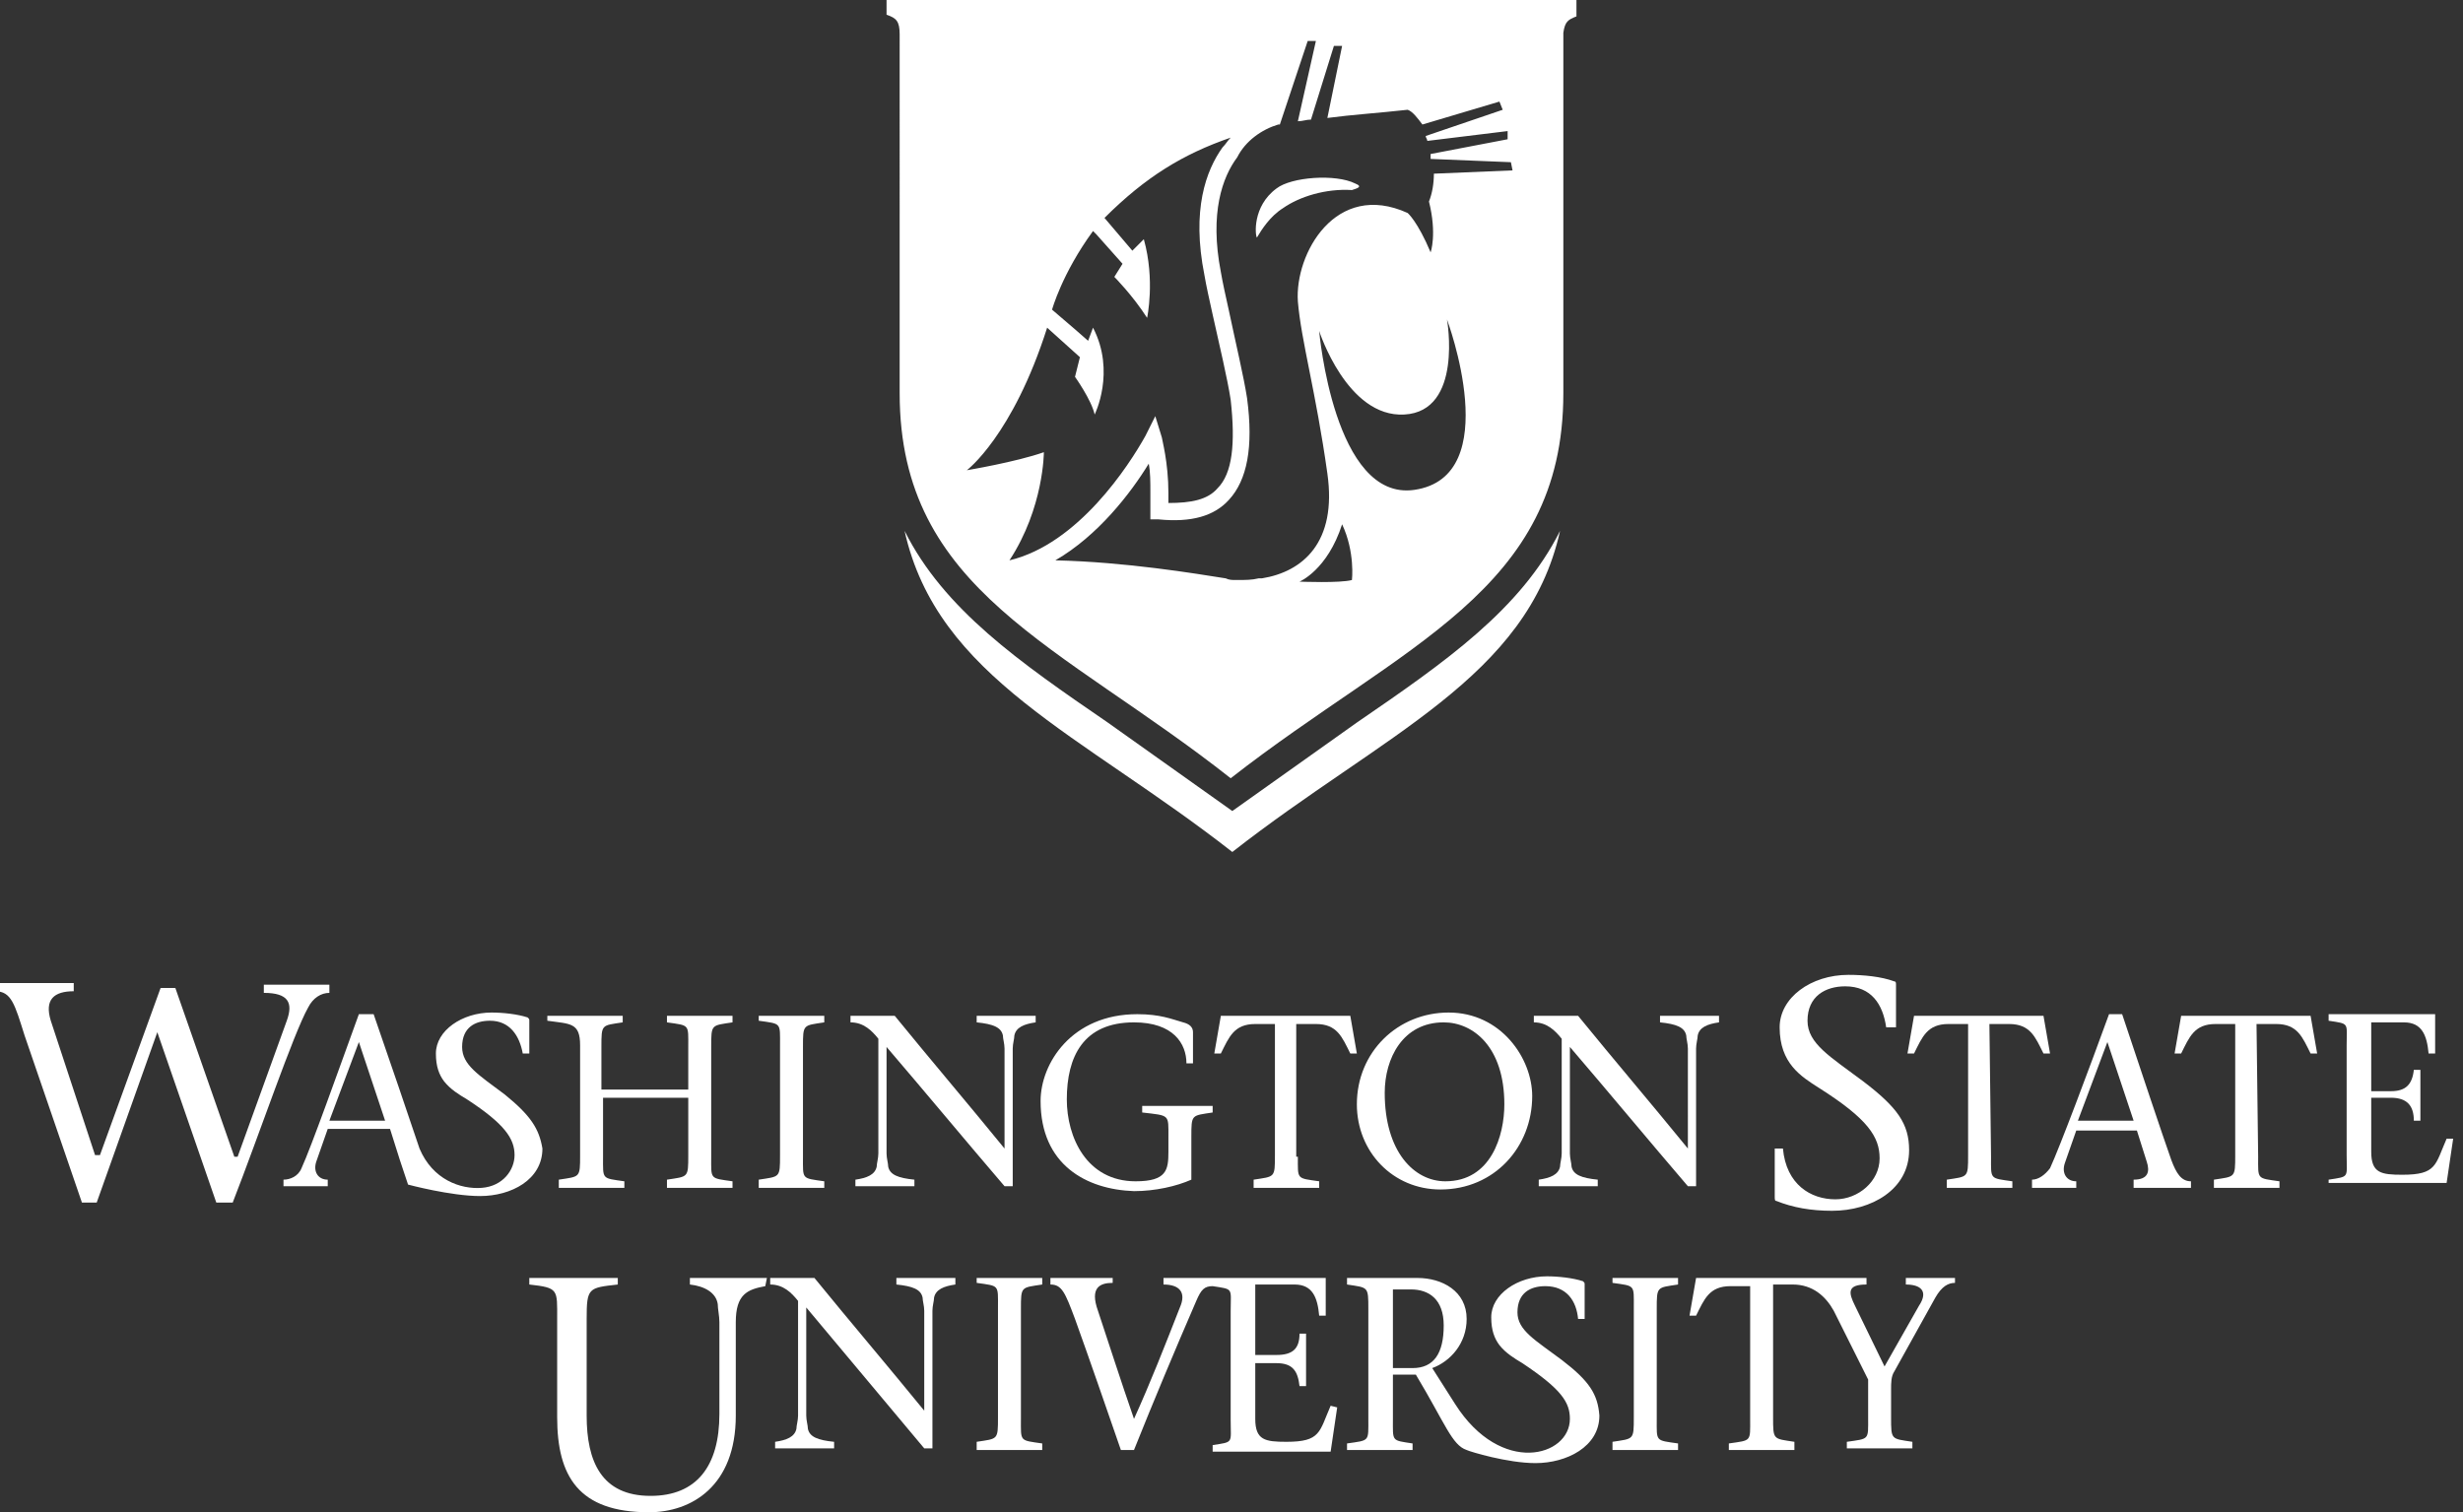 <?xml version="1.0" encoding="utf-8"?>
<!-- Generator: Adobe Illustrator 18.0.0, SVG Export Plug-In . SVG Version: 6.00 Build 0)  -->
<!DOCTYPE svg PUBLIC "-//W3C//DTD SVG 1.1//EN" "http://www.w3.org/Graphics/SVG/1.1/DTD/svg11.dtd">
<svg version="1.1" id="Layer_1" xmlns="http://www.w3.org/2000/svg" xmlns:xlink="http://www.w3.org/1999/xlink" x="0px" y="0px"
	 viewBox="0 0 150.3 92.3" enable-background="new 0 0 150.3 92.3" xml:space="preserve">
<rect x="0" y="0" width="150.3" height="92.3" fill="#333333" stroke="none"/>
<path fill="#FFFFFF" d="M82.8,44.1l-7.6,5.4l-7.6-5.4c-5.4-3.7-10-6.9-12.4-11.7c2,9,10.8,12.4,20,19.6c9.2-7.2,18-10.6,20-19.6
	C92.8,37.2,88.2,40.4,82.8,44.1z"/>
<g>
	<path fill="#FFFFFF" d="M82.7,11.2c-1.2-0.6-3.9-0.4-4.8,0.3c-1.5,1.1-1.3,2.9-1.2,3c0.3-0.5,0.8-1.3,1.6-1.8
		c1-0.7,2.6-1.2,4.2-1.1C82.8,11.5,83.2,11.4,82.7,11.2z"/>
	<path fill="#FFFFFF" d="M54.1,0v0.9c0.6,0.2,0.8,0.4,0.8,1.2V24c0,12.1,9.8,15.3,20.2,23.5C85.6,39.3,95.4,36.1,95.4,24v-22
		c0.1-0.7,0.3-0.8,0.8-1V0H54.1z M61.6,34.2c2.1-3.2,2.1-6.6,2.1-6.6c-1.7,0.6-4.7,1.1-4.7,1.1s2.8-2.1,4.9-8.7l2,1.8L65.6,23
		c0,0,1,1.4,1.2,2.3c0,0,1.3-2.6-0.1-5.3l-0.3,0.8l-0.8-0.7l-1.4-1.2c0,0,0.6-2.2,2.5-4.8l0.2,0.2l1.6,1.8L68,16.9
		c0,0,1.1,1.1,2,2.5c0,0,0.5-2.3-0.2-4.8l-0.7,0.7l-1.7-2c2.5-2.5,4.8-3.9,7.7-4.9c-0.2,0.2-0.3,0.4-0.5,0.6c-1,1.4-1.9,3.8-1.1,7.8
		c0.1,0.6,0.3,1.5,0.5,2.4c0.4,1.8,0.9,3.9,1.1,5.2c0.3,2.7,0.1,4.5-0.8,5.4c-0.6,0.7-1.6,0.9-3,0.9c0-0.2,0-0.4,0-0.6
		c0-1.9-0.4-3.3-0.4-3.4l-0.4-1.3l-0.6,1.2C68.9,28.4,65.8,33.2,61.6,34.2C61.7,34.2,61.6,34.2,61.6,34.2z M82.5,35.4
		c-0.7,0.2-3.2,0.1-3.2,0.1s1.7-0.7,2.6-3.5C82.7,33.7,82.5,35.4,82.5,35.4z M86.3,29.9c-4.9,0.7-5.8-9.7-5.8-9.7s1.7,5.3,5.2,5.1
		c3.6-0.2,2.6-5.8,2.6-5.8S91.9,29.1,86.3,29.9z M92.3,10.4l-4.8,0.2c0,0.6-0.1,1.2-0.3,1.7c0.5,2,0.1,3.1,0.1,3.1
		c-0.8-1.9-1.4-2.4-1.4-2.4c-4.4-2-6.9,2.5-6.7,5.4c0.2,2.4,1.1,5.5,1.8,10.5c0.6,4.2-1.5,6-4,6.4c-0.1,0-0.1,0-0.2,0c0,0,0,0,0,0
		c-0.4,0.1-0.8,0.1-1.3,0.1c0,0,0,0,0,0c0,0-0.1,0-0.1,0c-0.2,0-0.4,0-0.6-0.1c-1.9-0.3-6.1-1-10.4-1.1c2.6-1.5,4.6-4.1,5.7-5.9
		c0.1,0.5,0.1,1.1,0.1,1.8c0,0.3,0,0.7,0,1.1l0,0.5l0.5,0c2,0.2,3.4-0.2,4.3-1.2c1.1-1.2,1.5-3.2,1.1-6.2c-0.2-1.3-0.7-3.4-1.1-5.3
		c-0.2-0.9-0.4-1.8-0.5-2.4c-0.7-3.6,0.1-5.8,1-7C76,8.6,77,7.9,78,7.6c0,0,0,0,0.1,0l1.7-5.1h0.5l-1.1,4.9c0.3,0,0.5-0.1,0.8-0.1
		l1.4-4.5h0.5l-0.9,4.4c1.5-0.2,3.1-0.3,4.9-0.5c0.3,0.1,0.6,0.5,0.9,0.9l4.7-1.4l0.2,0.5L87,8.3c0,0.1,0.1,0.2,0.1,0.3L92,8L92,8.5
		l-4.7,0.9c0,0.1,0,0.2,0,0.3l4.9,0.2L92.3,10.4z"/>
</g>
<g>
	<g>
		<path fill="#FFFFFF" d="M95.3,83c-1.6-1.2-2.7-1.8-2.7-2.9c0-1.2,0.8-1.6,1.7-1.6c1.3,0,1.9,0.9,2,2h0.4v-2.1c0-0.1,0-0.1-0.1-0.2
			c-0.6-0.2-1.5-0.3-2.2-0.3c-1.8,0-3.4,1.1-3.4,2.5c0,0.8,0.2,1.3,0.5,1.7h0c0,0,0,0,0,0c0.4,0.5,0.9,0.8,1.4,1.1
			c2.4,1.6,2.9,2.4,2.9,3.4c0,2.3-4.2,3.5-7-0.9l-1.4-2.2c1.1-0.4,2.1-1.5,2.1-3c0-1.7-1.5-2.5-3-2.5h-4.3v0.4
			c1.3,0.2,1.3,0.1,1.3,1.5v6.7c0,1.4,0.1,1.3-1.3,1.5v0.4h4v-0.4C84.9,87.9,85,88,85,86.6v-2.7h1.4c1.8,3,2.2,4.3,3.1,4.6
			c0.2,0.1,2.5,0.8,4.2,0.8c1.9,0,3.9-1,3.9-2.9C97.5,85.1,97,84.3,95.3,83z M86.2,83.5H85v-4.8h1.1c1.1,0,2,0.6,2,2.2
			C88.1,82.6,87.5,83.5,86.2,83.5z"/>
		<path fill="#FFFFFF" d="M56.4,88.4c0,0,0,0-7.2-8.6v6.6c0,0.3,0.1,0.6,0.1,0.8c0.1,0.5,0.6,0.7,1.6,0.8v0.4h-3.6V88
			c0.7-0.1,1.2-0.3,1.3-0.8c0-0.2,0.1-0.5,0.1-0.8v-7c-0.4-0.5-0.9-1-1.7-1V78h2.7c2.2,2.7,4.5,5.4,6.7,8.1h0V80
			c0-0.3-0.1-0.6-0.1-0.8c-0.1-0.5-0.6-0.7-1.6-0.8V78h3.6v0.4c-0.7,0.1-1.2,0.3-1.3,0.8c0,0.2-0.1,0.5-0.1,0.8v8.4L56.4,88.4
			L56.4,88.4z"/>
		<path fill="#FFFFFF" d="M62.3,86.6c0,1.4-0.1,1.3,1.3,1.5v0.4h-4V88c1.3-0.2,1.3-0.1,1.3-1.5v-6.7c0-1.4,0.1-1.3-1.3-1.5V78h4v0.4
			c-1.3,0.2-1.3,0.1-1.3,1.5V86.6z"/>
		<path fill="#FFFFFF" d="M81.2,85.8c-0.7,1.6-0.6,2.2-2.7,2.2c-1.3,0-1.9-0.1-1.9-1.4v-3.4h1.3c1,0,1.3,0.5,1.4,1.4h0.4v-3.2h-0.4
			c0,0.9-0.4,1.3-1.4,1.3h-1.3v-4.3h2.4c1.1,0,1.4,0.8,1.5,1.9h0.4V78h-6.8H71v0.4c1,0,1.4,0.5,1,1.4c-0.9,2.3-1.8,4.6-2.8,6.8
			c-0.8-2.3-1.6-4.8-2.2-6.6c-0.5-1.4,0.1-1.7,0.9-1.7V78h-3.8v0.4c0.7,0,0.9,0.5,1.5,2.1c0.9,2.5,1.9,5.4,2.8,8h0.8
			c1.2-3,2.5-6.1,3.8-9.1c0.3-0.7,0.5-0.9,1-0.9c1.3,0.2,1.1,0.1,1.1,1.5v6.7c0,1.4,0.2,1.3-1.1,1.5v0.4h7.2l0.4-2.7L81.2,85.8
			L81.2,85.8z"/>
		<path fill="#FFFFFF" d="M101.1,86.6c0,1.4-0.1,1.3,1.3,1.5v0.4h-4V88c1.3-0.2,1.3-0.1,1.3-1.5v-6.7c0-1.4,0.1-1.3-1.3-1.5V78h4
			v0.4c-1.3,0.2-1.3,0.1-1.3,1.5V86.6z"/>
		<path fill="#FFFFFF" d="M116.3,78v0.4c0.9,0,1.4,0.4,0.8,1.3l-2.1,3.7l-1.8-3.7c-0.4-0.8-0.5-1.3,0.7-1.3V78h-2.5h-1h-6.9
			l-0.4,2.3h0.4c0.5-1,0.8-1.8,2.1-1.8h1.2v8.1c0,1.4,0.1,1.3-1.3,1.5v0.4h4V88c-1.3-0.2-1.3-0.1-1.3-1.5v-8.1h1.2
			c1.2,0,2,0.7,2.5,1.6l2.1,4.2v2.3c0,1.4,0.1,1.3-1.3,1.5v0.4h4V88c-1.3-0.2-1.3-0.1-1.3-1.5v-1.7c0-0.4,0-0.8,0.2-1.1l2.5-4.5
			c0.4-0.7,0.8-0.9,1.2-0.9V78L116.3,78L116.3,78z"/>
		<path fill="#FFFFFF" d="M46.8,78l-4.7,0v0.4c0.9,0.1,1.6,0.5,1.7,1.2c0,0.3,0.1,0.7,0.1,1.1v5.6c0,3.2-1.4,5-4.2,5
			c-3,0-3.9-2.1-3.9-4.9v-5.9c0-1.9,0.1-1.9,1.9-2.1V78h-5.4v0.4c1.8,0.2,1.7,0.3,1.7,2.1v6c0,3.6,1.3,5.8,5.6,5.8
			c2.6,0,5.3-1.6,5.3-5.9v-5.6c0,0,0-0.1,0-0.1c0-1.7,0.7-2,1.8-2.2L46.8,78z"/>
	</g>
	<g>
		<path fill="#FFFFFF" d="M36.8,70.6c0,1.4-0.1,1.3,1.3,1.5v0.4h-4V72c1.3-0.2,1.3-0.1,1.3-1.5v-6.7c0-1.4-0.6-1.3-2-1.5V62H38v0.4
			c-1.3,0.2-1.3,0.1-1.3,1.5v2.6H42v-2.6c0-1.4,0.1-1.3-1.3-1.5V62h4v0.4c-1.3,0.2-1.3,0.1-1.3,1.5v6.7c0,1.4-0.1,1.3,1.3,1.5v0.4
			h-4V72c1.3-0.2,1.3-0.1,1.3-1.5v-3.5h-5.2V70.6z"/>
		<path fill="#FFFFFF" d="M49,70.6c0,1.4-0.1,1.3,1.3,1.5v0.4h-4V72c1.3-0.2,1.3-0.1,1.3-1.5v-6.7c0-1.4,0.1-1.3-1.3-1.5V62h4v0.4
			C49,62.6,49,62.5,49,63.9V70.6z"/>
		<path fill="#FFFFFF" d="M61.3,72.4c-2.4-2.8-4.8-5.7-7.2-8.5v6.5c0,0.3,0.1,0.6,0.1,0.8c0.1,0.5,0.6,0.7,1.6,0.8v0.4h-3.6V72
			c0.7-0.1,1.2-0.3,1.3-0.8c0-0.2,0.1-0.5,0.1-0.8v-7c-0.4-0.5-0.9-1-1.7-1V62h2.7c2.2,2.7,4.5,5.4,6.7,8.1h0V64
			c0-0.3-0.1-0.6-0.1-0.8c-0.1-0.5-0.6-0.7-1.6-0.8V62h3.6v0.4c-0.7,0.1-1.2,0.3-1.3,0.8c0,0.2-0.1,0.5-0.1,0.8v8.4H61.3L61.3,72.4
			L61.3,72.4z"/>
		<path fill="#FFFFFF" d="M63.5,67.2c0-2.3,1.9-5.3,5.9-5.3c1.4,0,2.1,0.3,2.8,0.5c0.4,0.1,0.6,0.3,0.6,0.6v1.9h-0.4
			c0-1.2-0.8-2.5-3.2-2.5c-3.1,0-4.1,2.1-4.1,4.7c0,2.3,1.2,5,4.2,5c1.9,0,2-0.7,2-1.8v-0.9c0-1.4,0.1-1.3-1.6-1.5v-0.4h4.3v0.4
			c-1.3,0.2-1.3,0.1-1.3,1.5v2.6c-0.9,0.4-2.2,0.7-3.5,0.7C66.3,72.6,63.5,71.1,63.5,67.2z"/>
		<path fill="#FFFFFF" d="M79.2,70.6c0,1.4-0.1,1.3,1.3,1.5v0.4h-4V72c1.3-0.2,1.3-0.1,1.3-1.5v-8h-1.2c-1.3,0-1.6,0.8-2.1,1.8h-0.4
			l0.4-2.3h7.9l0.4,2.3h-0.4c-0.5-1-0.8-1.8-2.1-1.8h-1.2V70.6L79.2,70.6z"/>
		<path fill="#FFFFFF" d="M82.8,67.4c0-3.2,2.5-5.6,5.6-5.6c3.2,0,5.1,2.8,5.1,5.1c0,3.1-2.3,5.7-5.6,5.7
			C85,72.6,82.8,70.3,82.8,67.4z M91.8,67.4c0-3.5-1.9-5-3.7-5c-2.5,0-3.6,2.2-3.6,4.3c0,3.6,1.8,5.4,3.7,5.4
			C91,72.1,91.8,69.3,91.8,67.4z"/>
		<path fill="#FFFFFF" d="M103,72.4c-2.4-2.8-4.8-5.7-7.2-8.5v6.5c0,0.3,0.1,0.6,0.1,0.8c0.1,0.5,0.6,0.7,1.6,0.8v0.4h-3.6V72
			c0.7-0.1,1.2-0.3,1.3-0.8c0-0.2,0.1-0.5,0.1-0.8v-7c-0.4-0.5-0.9-1-1.7-1V62h2.7c2.2,2.7,4.5,5.4,6.7,8.1h0V64
			c0-0.3-0.1-0.6-0.1-0.8c-0.1-0.5-0.6-0.7-1.6-0.8V62h3.6v0.4c-0.7,0.1-1.2,0.3-1.3,0.8c0,0.2-0.1,0.5-0.1,0.8v8.4H103L103,72.4
			L103,72.4z"/>
		<path fill="#FFFFFF" d="M20.1,60.1L20.1,60.1l-4,0v0.5c1.5,0,1.8,0.6,1.4,1.7l-3,8.3h-0.2l-3.6-10.3H9.8L6.1,70.5H5.8l-2.7-8.2
			c-0.4-1.3,0.2-1.8,1.4-1.8V60h-4.8v0.5c1,0,1.2,0.8,1.8,2.7L5,73.4h0.9L9.6,63l3.6,10.4h1c1.6-4.1,3.7-10.3,4.6-11.9
			c0.3-0.6,0.8-0.9,1.3-0.9L20.1,60.1L20.1,60.1L20.1,60.1z"/>
		<path fill="#FFFFFF" d="M30.8,66.8c-1.6-1.2-2.6-1.8-2.6-2.9c0-1.2,0.8-1.6,1.7-1.6c1.2,0,1.8,0.9,2,2h0.4v-2c0-0.1,0-0.1-0.1-0.2
			c-0.6-0.2-1.5-0.3-2.2-0.3c-1.8,0-3.4,1.1-3.4,2.5c0,0.8,0.2,1.3,0.5,1.7h0c0,0,0,0,0,0c0.4,0.5,0.9,0.8,1.4,1.1
			c2.3,1.5,2.9,2.4,2.9,3.4c0,0.9-0.7,1.9-2,2c-1.3,0.1-3-0.5-3.8-2.4c-0.6-1.8-1.9-5.6-2.8-8.2h-0.9c-1.2,3.3-2.9,8.1-3.5,9.4
			c-0.2,0.5-0.7,0.7-1.1,0.7v0.4h0.6H20V72c-0.6,0-0.9-0.5-0.7-1.1l0.7-2h3.8l0.6,1.9l0.5,1.5c0,0,2.6,0.7,4.4,0.7
			c1.9,0,3.8-1,3.8-2.9C32.9,68.9,32.4,68.1,30.8,66.8z M20.1,68.4l1.8-4.8h0l1.6,4.8H20.1z"/>
	</g>
	<g>
		<path fill="#FFFFFF" d="M115.1,62.7c-0.2-1.4-0.9-2.5-2.5-2.5c-1.2,0-2.3,0.6-2.3,2.1c0,1.4,1.4,2.2,3.4,3.7
			c2.1,1.6,2.8,2.6,2.8,4.2c0,2.4-2.3,3.7-4.7,3.7c-1.3,0-2.4-0.2-3.4-0.6c-0.1,0-0.1-0.1-0.1-0.3v-2.9h0.5c0.2,2.2,1.7,3.1,3.2,3.1
			c1.4,0,2.7-1.1,2.7-2.5c0-1.3-0.7-2.4-3.7-4.3c-1.1-0.7-2.4-1.5-2.4-3.7c0-1.8,1.9-3.2,4.2-3.2c0.9,0,2,0.1,2.8,0.4
			c0.1,0,0.1,0.1,0.1,0.2v2.6L115.1,62.7L115.1,62.7z"/>
		<path fill="#FFFFFF" d="M121.5,70.6c0,1.4-0.1,1.3,1.3,1.5v0.4h-4V72c1.3-0.2,1.3-0.1,1.3-1.5v-8h-1.2c-1.3,0-1.6,0.8-2.1,1.8
			h-0.4l0.4-2.3h7.9l0.4,2.3h-0.4c-0.5-1-0.8-1.8-2.1-1.8h-1.2L121.5,70.6L121.5,70.6z"/>
		<path fill="#FFFFFF" d="M126.7,69l-0.7,2c-0.2,0.6,0.1,1.1,0.7,1.1v0.4H124V72c0.4,0,0.8-0.3,1.1-0.7c0.6-1.3,2.4-6.1,3.6-9.4h0.8
			c1,3,2.5,7.5,3,8.9c0.3,0.8,0.6,1.3,1.2,1.3v0.4h-3.5V72c0.9,0,1-0.5,0.8-1.1l-0.6-1.9L126.7,69L126.7,69z M130.2,68.4l-1.6-4.8h0
			l-1.8,4.8H130.2z"/>
		<path fill="#FFFFFF" d="M137.8,70.6c0,1.4-0.1,1.3,1.3,1.5v0.4h-4V72c1.3-0.2,1.3-0.1,1.3-1.5v-8h-1.2c-1.3,0-1.6,0.8-2.1,1.8
			h-0.4l0.4-2.3h7.9l0.4,2.3h-0.4c-0.5-1-0.8-1.8-2.1-1.8h-1.2L137.8,70.6L137.8,70.6z"/>
		<path fill="#FFFFFF" d="M142.1,72c1.3-0.2,1.1-0.1,1.1-1.5v-6.7c0-1.4,0.2-1.3-1.1-1.5v-0.4h6.5v2.4h-0.4
			c-0.1-1.1-0.4-1.9-1.5-1.9h-2v4.2h1.2c0.9,0,1.3-0.4,1.4-1.3h0.4v3.1h-0.4c0-0.9-0.4-1.4-1.4-1.4h-1.2v3.3c0,1.3,0.6,1.4,1.9,1.4
			c2.1,0,2-0.6,2.7-2.2h0.4l-0.4,2.7h-7.2V72L142.1,72z"/>
	</g>
</g>
</svg>
